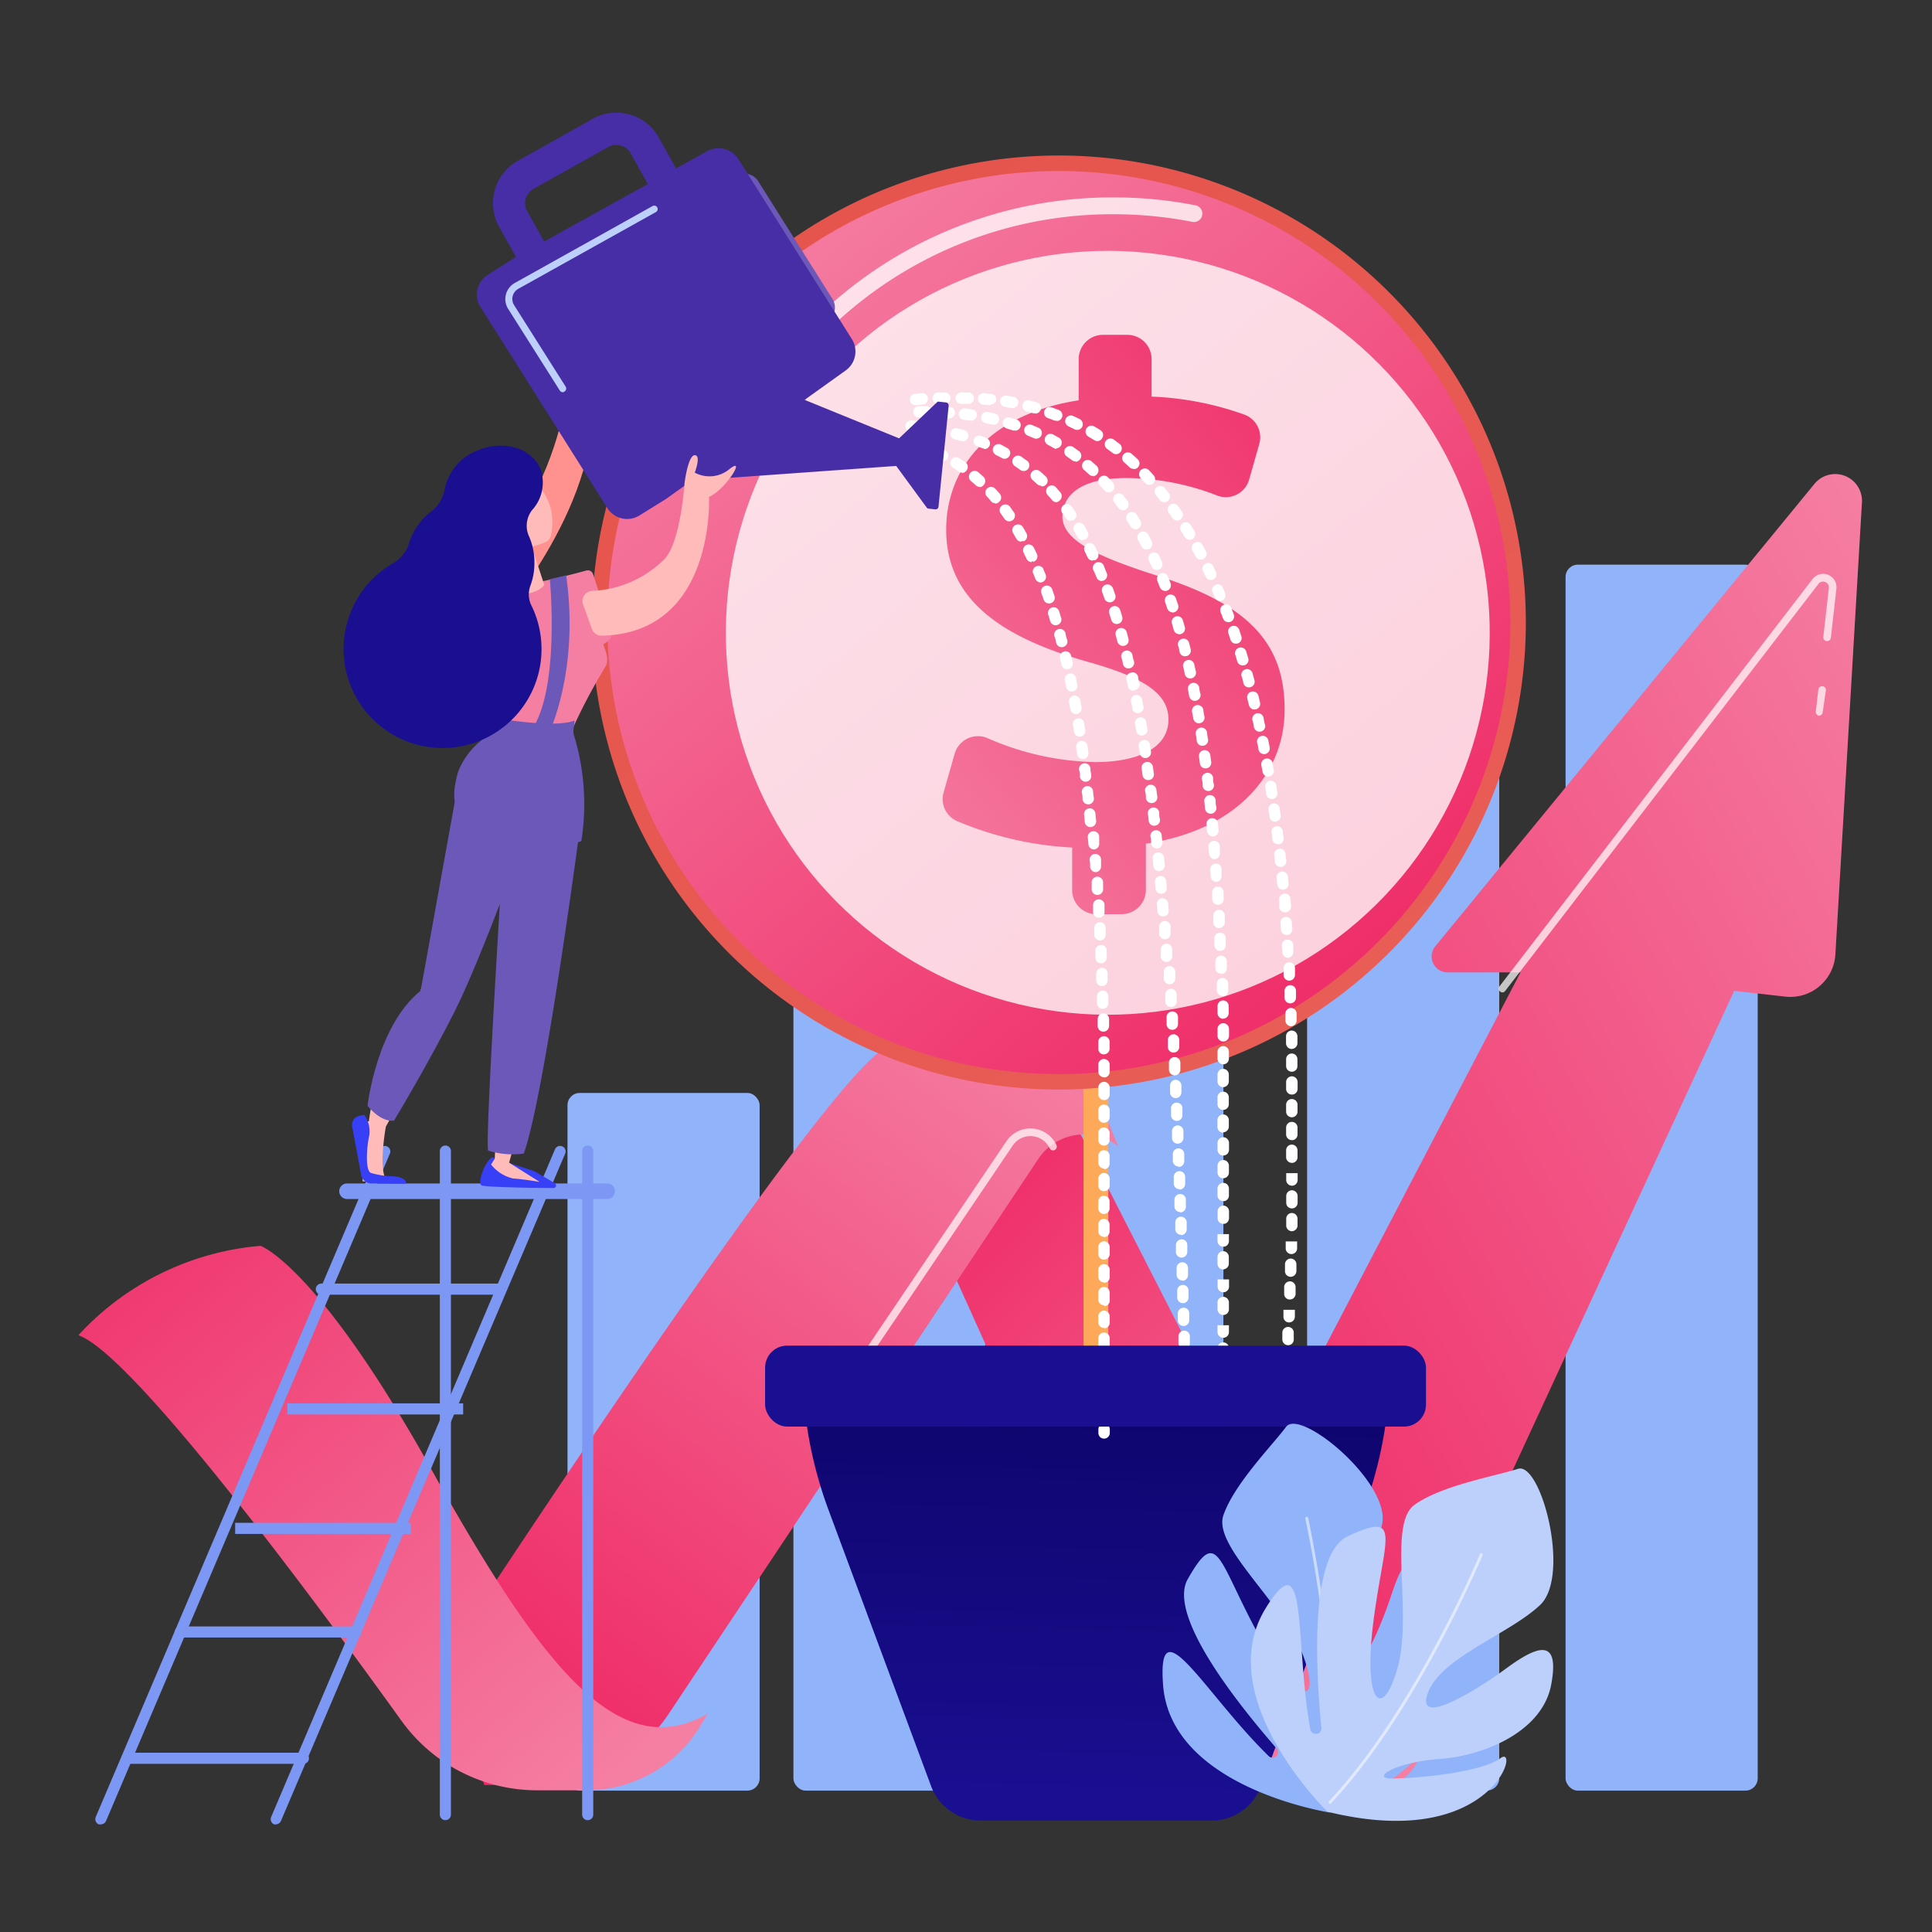 <svg xmlns="http://www.w3.org/2000/svg" xmlns:xlink="http://www.w3.org/1999/xlink" width="300" height="300" viewBox="0 0 300 300">
  <rect x="0" y="0" width="300" height="300" fill="#333333" stroke="none"/>
  <defs>
    <linearGradient id="linear-gradient" x1="1.026" y1="0.009" x2="0.118" y2="0.933" gradientUnits="objectBoundingBox">
      <stop offset="0" stop-color="#f57fa3"/>
      <stop offset="1" stop-color="#ef2a66"/>
    </linearGradient>
    <linearGradient id="linear-gradient-2" x1="0.814" y1="1.033" x2="0.125" y2="0.087" xlink:href="#linear-gradient"/>
    <linearGradient id="linear-gradient-3" x1="0.819" y1="0.007" x2="0.202" y2="0.971" xlink:href="#linear-gradient"/>
    <linearGradient id="linear-gradient-4" x1="0.903" y1="0.939" x2="-0.13" y2="-0.092" xlink:href="#linear-gradient"/>
    <linearGradient id="linear-gradient-5" x1="36.296" y1="-2.473" x2="-3.263" y2="0.813" gradientUnits="objectBoundingBox">
      <stop offset="0" stop-color="#fed2a8"/>
      <stop offset="1" stop-color="#fda551"/>
    </linearGradient>
    <linearGradient id="linear-gradient-6" x1="0.511" y1="-0.33" x2="0.47" y2="0.966" gradientUnits="objectBoundingBox">
      <stop offset="0" stop-color="#09005d"/>
      <stop offset="1" stop-color="#1a0f91"/>
    </linearGradient>
    <linearGradient id="linear-gradient-7" x1="1.8" y1="-1.262" x2="-0.041" y2="1.233" gradientUnits="objectBoundingBox">
      <stop offset="0" stop-color="#e1473d"/>
      <stop offset="1" stop-color="#e9605a"/>
    </linearGradient>
    <linearGradient id="linear-gradient-8" x1="0.745" y1="-0.018" x2="0.26" y2="1.008" xlink:href="#linear-gradient"/>
    <linearGradient id="linear-gradient-9" x1="0.047" y1="1.105" x2="0.978" y2="-0.141" xlink:href="#linear-gradient"/>
    <linearGradient id="linear-gradient-10" x1="0.596" y1="-6.185" x2="0.53" y2="-1.61" xlink:href="#linear-gradient-6"/>
    <linearGradient id="linear-gradient-11" x1="237.38" y1="7.037" x2="236.245" y2="8.44" gradientUnits="objectBoundingBox">
      <stop offset="0" stop-color="#febbba"/>
      <stop offset="1" stop-color="#ff928e"/>
    </linearGradient>
    <linearGradient id="linear-gradient-12" x1="-2.218" y1="28.634" x2="-0.1" y2="6.59" gradientUnits="objectBoundingBox">
      <stop offset="0" stop-color="#472ea6"/>
      <stop offset="1" stop-color="#6c58b8"/>
    </linearGradient>
    <linearGradient id="linear-gradient-13" x1="290.366" y1="160.619" x2="291.816" y2="165.542" xlink:href="#linear-gradient-12"/>
    <linearGradient id="linear-gradient-14" x1="456.054" y1="113.087" x2="458.32" y2="116.54" xlink:href="#linear-gradient-12"/>
    <linearGradient id="linear-gradient-15" x1="225.1" y1="47.906" x2="226.22" y2="49.364" xlink:href="#linear-gradient-12"/>
    <linearGradient id="linear-gradient-16" x1="1561.852" y1="163.945" x2="1569.687" y2="168.96" xlink:href="#linear-gradient-12"/>
    <linearGradient id="linear-gradient-17" x1="210.715" y1="0.501" x2="211.719" y2="0.501" xlink:href="#linear-gradient-11"/>
    <linearGradient id="linear-gradient-18" x1="516.267" y1="-5.619" x2="515.057" y2="0.571" gradientUnits="objectBoundingBox">
      <stop offset="0" stop-color="#53d8ff"/>
      <stop offset="1" stop-color="#3840f7"/>
    </linearGradient>
    <linearGradient id="linear-gradient-19" x1="429.496" y1="-1.295" x2="426.794" y2="0.974" xlink:href="#linear-gradient-12"/>
    <linearGradient id="linear-gradient-20" x1="365.377" y1="-14.736" x2="364.512" y2="-0.837" xlink:href="#linear-gradient-18"/>
    <linearGradient id="linear-gradient-21" x1="358.98" y1="0.499" x2="359.979" y2="0.499" xlink:href="#linear-gradient-11"/>
    <linearGradient id="linear-gradient-22" x1="304.539" y1="0.062" x2="305.257" y2="1.331" xlink:href="#linear-gradient"/>
    <linearGradient id="linear-gradient-23" x1="536.371" y1="-3.457" x2="532.985" y2="2.45" xlink:href="#linear-gradient-12"/>
    <linearGradient id="linear-gradient-24" x1="587.504" y1="0.501" x2="588.504" y2="0.501" xlink:href="#linear-gradient-11"/>
    <linearGradient id="linear-gradient-25" x1="322.786" y1="0.531" x2="326.767" y2="0.807" xlink:href="#linear-gradient-11"/>
    <linearGradient id="linear-gradient-26" x1="276.057" y1="0.537" x2="277.641" y2="2.558" xlink:href="#linear-gradient-11"/>
    <linearGradient id="linear-gradient-27" x1="278.175" y1="0.095" x2="277.359" y2="1.138" xlink:href="#linear-gradient-6"/>
    <linearGradient id="linear-gradient-28" x1="756.868" y1="-1.576" x2="752.094" y2="0.766" xlink:href="#linear-gradient-12"/>
    <linearGradient id="linear-gradient-29" x1="1796.245" y1="-1.954" x2="1789.63" y2="1.617" xlink:href="#linear-gradient-12"/>
  </defs>
  <g id="CF1_200" transform="translate(-0.029 -0.107)">
    <rect id="Rectángulo_6949" data-name="Rectángulo 6949" width="300" height="300" transform="translate(0.029 0.107)" fill="none"/>
    <rect id="Rectángulo_6950" data-name="Rectángulo 6950" width="29.834" height="108.335" rx="1.9" transform="translate(88.149 169.819)" fill="#91b3fa"/>
    <path id="Trazado_118302" data-name="Trazado 118302" d="M133.521,109.58h-23.74a3.324,3.324,0,0,0-3.039,3.466V227.364a3.434,3.434,0,0,0,3.039,3.593h23.74a3.767,3.767,0,0,0,3.434-3.593V113.046A3.656,3.656,0,0,0,133.521,109.58Z" transform="translate(53.045 47.276)" fill="#91b3fa"/>
    <rect id="Rectángulo_6951" data-name="Rectángulo 6951" width="29.834" height="142.094" rx="1.9" transform="translate(123.23 136.06)" fill="#91b3fa"/>
    <rect id="Rectángulo_6952" data-name="Rectángulo 6952" width="29.834" height="190.366" rx="1.9" transform="translate(243.13 87.788)" fill="#91b3fa"/>
    <rect id="Rectángulo_6953" data-name="Rectángulo 6953" width="29.834" height="164.061" rx="1.9" transform="translate(202.995 114.076)" fill="#91b3fa"/>
    <path id="Trazado_118303" data-name="Trazado 118303" d="M124.44,240.31l55.267-105.882H168.375a2.469,2.469,0,0,1-1.9-4.052l58.892-71.822a4.162,4.162,0,0,1,7.359,2.88L228.6,131.642a7.011,7.011,0,0,1-7.8,6.552l-7.913-.9-54.84,118.7a8.721,8.721,0,0,1-7.913,5.065H131.135Z" transform="translate(56.427 16.668)" fill="url(#linear-gradient)"/>
    <path id="Trazado_118304" data-name="Trazado 118304" d="M95.57,131.426l39.013,86.668a14.244,14.244,0,0,0,13.041,8.436h20.116a7.328,7.328,0,0,0,6.426-3.783l.712-1.282h0a5.761,5.761,0,0,1-5.112-3.165L117.775,116.47Z" transform="translate(45.723 51.291)" fill="url(#linear-gradient-2)"/>
    <path id="Trazado_118305" data-name="Trazado 118305" d="M151.57,130.512h0a8.531,8.531,0,0,0-12.392,1.963L81.8,218.62A24.769,24.769,0,0,1,61.23,229.7H53.158L46.59,210.707s53.273-81.777,67.027-94.107c0,0,13.69-12.329,27.175-3.007a22.442,22.442,0,0,1,7.913,9.987Z" transform="translate(22.081 47.584)" fill="url(#linear-gradient-3)"/>
    <path id="Trazado_118306" data-name="Trazado 118306" d="M7.13,146.65a43.334,43.334,0,0,1,28.283-13.88s8.831,3.007,26.447,34.566,29.3,45.9,43,38.079l-1.14,1.883a20.654,20.654,0,0,1-17.71,10.018H78.367A25.955,25.955,0,0,1,57.3,206.525C43.6,187.468,15.55,149.594,7.13,146.65Z" transform="translate(5.072 60.789)" fill="url(#linear-gradient-4)"/>
    <path id="Trazado_118307" data-name="Trazado 118307" d="M188.853,75.6h0a.617.617,0,0,1-.522-.665l.4-3.419a.589.589,0,0,1,1.171.127l-.506,3.434a.617.617,0,0,1-.538.522Z" transform="translate(93.654 35.658)" fill="#fff" opacity="0.72"/>
    <path id="Trazado_118308" data-name="Trazado 118308" d="M157.822,125.17a.633.633,0,0,1-.364-.127.57.57,0,0,1-.111-.823l48.588-63.213a2.073,2.073,0,0,1,3.719,1.5l-.855,7.581a.585.585,0,0,1-.649.522.57.57,0,0,1-.522-.649l.855-7.581a.871.871,0,0,0-.554-.934.886.886,0,0,0-1.06.285l-48.636,63.2A.554.554,0,0,1,157.822,125.17Z" transform="translate(75.527 29.041)" fill="#fff" opacity="0.72"/>
    <path id="Trazado_118309" data-name="Trazado 118309" d="M88.085,157.868a.569.569,0,0,1-.317-.095.6.6,0,0,1-.174-.823l25.165-37.225a4.479,4.479,0,0,1,7.755.586.6.6,0,0,1-.269.791.586.586,0,0,1-.791-.285,3.308,3.308,0,0,0-5.714-.427L88.592,157.615a.633.633,0,0,1-.506.253Z" transform="translate(43.558 57.578)" fill="#fff" opacity="0.72"/>
    <path id="Trazado_118310" data-name="Trazado 118310" d="M83.955,150.534a.57.57,0,0,1-.317-.1.6.6,0,0,1-.174-.823l1.583-2.39a.593.593,0,0,1,.981.665l-1.583,2.39A.617.617,0,0,1,83.955,150.534Z" transform="translate(42.31 73.427)" fill="#fff" opacity="0.72"/>
    <path id="Trazado_118311" data-name="Trazado 118311" d="M60.68,227.688a.87.87,0,0,1-.87-.87V123.785a.87.87,0,0,1,.87-.855.855.855,0,0,1,.855.855V226.818a.87.87,0,0,1-.855.87Z" transform="translate(30.616 55.055)" fill="#7d97f4"/>
    <path id="Trazado_118312" data-name="Trazado 118312" d="M45.92,227.688a.87.87,0,0,1-.87-.87V123.785a.87.87,0,0,1,.87-.855.855.855,0,0,1,.855.855V226.818a.87.87,0,0,1-.855.87Z" transform="translate(23.275 55.055)" fill="#7d97f4"/>
    <path id="Trazado_118313" data-name="Trazado 118313" d="M9.661,228.317a1.235,1.235,0,0,1-.348,0,.886.886,0,0,1-.459-1.14L52.947,123.5a.839.839,0,0,1,1.124-.459.855.855,0,0,1,.459,1.124L10.452,227.8A.886.886,0,0,1,9.661,228.317Z" transform="translate(6.039 55.075)" fill="#7d97f4"/>
    <path id="Trazado_118314" data-name="Trazado 118314" d="M26.857,228.315a1.234,1.234,0,0,1-.332,0,.871.871,0,0,1-.459-1.14L70.143,123.494a.858.858,0,0,1,1.583.665L27.585,227.793A.886.886,0,0,1,26.857,228.315Z" transform="translate(16.065 55.077)" fill="#7d97f4"/>
    <path id="Trazado_118315" data-name="Trazado 118315" d="M76.513,124.962H36.139a1.219,1.219,0,0,1-1.219-1.219h0a1.219,1.219,0,0,1,1.219-1.2H76.513a1.2,1.2,0,0,1,1.219,1.2h0a1.2,1.2,0,0,1-1.219,1.219Z" transform="translate(17.783 61.33)" fill="#7d97f4"/>
    <path id="Trazado_118316" data-name="Trazado 118316" d="M60.552,134.635H33.25a.863.863,0,1,1,0-1.725h27.3a.863.863,0,1,1,0,1.725Z" transform="translate(16.707 66.511)" fill="#7d97f4"/>
    <rect id="Rectángulo_6954" data-name="Rectángulo 6954" width="27.301" height="1.725" transform="translate(44.647 218.018)" fill="#7d97f4"/>
    <rect id="Rectángulo_6955" data-name="Rectángulo 6955" width="27.301" height="1.725" transform="translate(36.543 236.57)" fill="#7d97f4"/>
    <path id="Trazado_118317" data-name="Trazado 118317" d="M44.762,171.835H17.445a.855.855,0,0,1-.855-.855.87.87,0,0,1,.855-.871H44.762a.871.871,0,0,1,.855.871.855.855,0,0,1-.855.855Z" transform="translate(10.584 82.547)" fill="#7d97f4"/>
    <path id="Trazado_118318" data-name="Trazado 118318" d="M39.562,184.225H12.26a.863.863,0,1,1,0-1.725h27.3a.863.863,0,1,1,0,1.725Z" transform="translate(7.554 89.766)" fill="#7d97f4"/>
    <rect id="Rectángulo_6956" data-name="Rectángulo 6956" width="3.846" height="80.464" transform="translate(168.283 136.162)" fill="url(#linear-gradient-5)"/>
    <path id="Trazado_118319" data-name="Trazado 118319" d="M175.818,144.35H84.56a65.205,65.205,0,0,0,4.047,22.6l15.958,42.967a8.2,8.2,0,0,0,7.676,5.35h35.88a8.182,8.182,0,0,0,7.676-5.349l15.954-42.955a64.89,64.89,0,0,0,4.068-22.617Z" transform="translate(40.044 67.537)" fill="url(#linear-gradient-6)"/>
    <ellipse id="Elipse_4597" data-name="Elipse 4597" cx="72.519" cy="72.519" rx="72.519" ry="72.519" transform="translate(73.831 144.81) rotate(-72.93)" fill="url(#linear-gradient-7)"/>
    <ellipse id="Elipse_4598" data-name="Elipse 4598" cx="70.113" cy="70.113" rx="70.113" ry="70.113" transform="translate(71.001 129.941) rotate(-64.54)" fill="url(#linear-gradient-8)"/>
    <path id="Trazado_118320" data-name="Trazado 118320" d="M78.224,56.745a1.092,1.092,0,0,1-.586-.158,1.3,1.3,0,0,1-.586-1.757,65.761,65.761,0,0,1,59.382-35.658,64.984,64.984,0,0,1,11.9,1.2,1.314,1.314,0,1,1-.507,2.564A64.019,64.019,0,0,0,136.4,21.784,63.133,63.133,0,0,0,79.426,56.033,1.314,1.314,0,0,1,78.224,56.745Z" transform="translate(37.202 11.593)" fill="#fff" opacity="0.78"/>
    <ellipse id="Elipse_4599" data-name="Elipse 4599" cx="59.335" cy="59.335" rx="59.335" ry="59.335" transform="matrix(0.233, -0.972, 0.972, 0.233, 100.548, 142.218)" fill="#fff" opacity="0.78"/>
    <path id="Trazado_118321" data-name="Trazado 118321" d="M118.4,121.377v-6.457a52.672,52.672,0,0,1-17.932-4.131,3.719,3.719,0,0,1-2.026-4.432l1.709-6a3.767,3.767,0,0,1,5.144-2.406,43.413,43.413,0,0,0,16.682,3.7c6.473,0,11.332-2.073,11.379-6.568,0-4.067-3.656-6.521-12.661-9.037-12.8-3.656-21.968-9.37-21.857-20.686.127-10.208,7.676-17.932,20.575-19.879V39.029a3.767,3.767,0,0,1,3.8-3.719h3.8a3.767,3.767,0,0,1,3.719,3.8V44.9a48.082,48.082,0,0,1,14.244,2.738,3.751,3.751,0,0,1,2.485,4.59l-1.583,5.555a3.751,3.751,0,0,1-4.985,2.469,39.2,39.2,0,0,0-14.054-2.706c-7.692,0-9.923,3.07-9.955,5.935,0,3.514,4.558,5.983,14.513,9.164,14.244,4.447,20.1,10.446,19.989,21.1-.111,9.781-7.454,18.486-21.54,20.575v7.233a3.783,3.783,0,0,1-3.814,3.719h-3.783a3.751,3.751,0,0,1-3.846-3.893Z" transform="translate(48.114 16.792)" fill="url(#linear-gradient-9)"/>
    <path id="Trazado_118322" data-name="Trazado 118322" d="M153.4,197.829h0a.9.9,0,0,1-.855-.934v-1.06a.87.87,0,0,1,1-.791.9.9,0,0,1,.855.934v1.06a.87.87,0,0,1-1,.791Zm.174-3.529h0a.886.886,0,0,1-.855-.918v-1.06a.9.9,0,0,1,.934-.855.886.886,0,0,1,.839.934v1.06a.886.886,0,0,1-.95.839Zm.158-3.545h0a.9.9,0,0,1-.855-.918v-1.06a.9.9,0,0,1,.918-.855.886.886,0,0,1,.855.918v1.06a.871.871,0,0,1-.918.855Zm.158-3.529h0a.871.871,0,0,1-.839-.918v-1.045h1.773v1.06a.9.9,0,0,1-.934.9Zm.127-3.561h0a.87.87,0,0,1-.855-.9V181.7a.886.886,0,0,1,.918-.855.9.9,0,0,1,.855.918v1.045a.886.886,0,0,1-.918.855Zm.127-3.529h0a.871.871,0,0,1-.855-.9v-1.06a.9.9,0,0,1,.918-.87.886.886,0,0,1,.855.918v1.045a.9.9,0,0,1-.918.87Zm.111-3.529h0a.886.886,0,0,1-.855-.918v-1.045h1.773v1.045a.886.886,0,0,1-.918.918Zm.095-3.545h0a.9.9,0,0,1-.87-.9V171.1a.886.886,0,0,1,.886-.87h0a.9.9,0,0,1,.871.9v1.06a.9.9,0,0,1-.886.87Zm0-3.545h0a.87.87,0,0,1-.87-.886v-1.06a.9.9,0,0,1,.9-.871h0a.9.9,0,0,1,.87.9v1.045a.87.87,0,0,1-.839.87Zm0-3.529h0a.886.886,0,0,1-.87-.9v-1.045h1.773v1.06a.886.886,0,0,1-.776.886Zm0-3.545h0a.886.886,0,0,1-.886-.886v-1.06a.886.886,0,0,1,.886-.886h0a.9.9,0,0,1,.886.9v1.06a.886.886,0,0,1-.712.87Zm0-3.529h0a.886.886,0,0,1-.886-.886v-1.06a.886.886,0,0,1,.886-.886h0a.886.886,0,0,1,.886.886v1.06a.886.886,0,0,1-.7.886Zm0-3.545a.886.886,0,0,1-.886-.886v-1.06a.886.886,0,0,1,.886-.886h0a.886.886,0,0,1,.886.886v1.06a.886.886,0,0,1-.886.886Zm0-3.529a.886.886,0,0,1-.886-.871v-1.076a.9.9,0,0,1,.886-.886h0a.9.9,0,0,1,.9.87v1.06a.871.871,0,0,1-.87.9Zm0-3.545a.886.886,0,0,1-.886-.871v-1.06a.886.886,0,0,1,.87-.9h0a.886.886,0,0,1,.886.871v1.06a.87.87,0,0,1-.87.9Zm0-3.529a.9.9,0,0,1-.9-.87v-1.076a.886.886,0,0,1,.855-.918.9.9,0,0,1,.918.87v1.06a.9.9,0,0,1-.87.918Zm-.111-3.545a.886.886,0,0,1-.886-.855c0-.364,0-.712,0-1.06a.886.886,0,0,1,.855-.918h0a.886.886,0,0,1,.886.855c0,.348,0,.712,0,1.06a.886.886,0,0,1-.855.918Zm-.127-3.545a.87.87,0,0,1-.886-.839v-1.06a.887.887,0,1,1,1.773-.079v1.06a.886.886,0,0,1-.855.918Zm-.158-3.529a.87.87,0,0,1-.886-.839v-1.06a.886.886,0,0,1,.839-.934.87.87,0,0,1,.934.839v1.06a.9.9,0,0,1-.839.934Zm-.206-3.545a.87.87,0,0,1-.87-.823l-.079-1.06a.888.888,0,1,1,1.773-.111v1.06a.87.87,0,0,1-.823.934Zm-.206-3.529a.9.9,0,0,1-.886-.823l-.079-1.06a.886.886,0,0,1,.823-.95.9.9,0,0,1,.95.823l.079,1.06a.886.886,0,0,1-.823.95Zm-.269-3.529a.886.886,0,0,1-.886-.823V121.67a.886.886,0,1,1,1.757-.158l.095,1.06a.918.918,0,0,1-.807.965Zm-.317-3.529a.87.87,0,0,1-.87-.807l-.111-1.045a.891.891,0,0,1,1.773-.174l.095,1.06a.886.886,0,0,1-.791.965Zm-.348-3.529a.886.886,0,0,1-.886-.791c0-.348-.079-.7-.111-1.045a.886.886,0,0,1,.791-.981.87.87,0,0,1,.965.775,7.765,7.765,0,0,0,.127,1.06.886.886,0,0,1-.791.981Zm-.4-3.514a.886.886,0,0,1-.886-.776,8.406,8.406,0,0,0-.127-1.06.886.886,0,0,1,1.757-.222c0,.364.095.712.127,1.06a.886.886,0,0,1-.776,1Zm-.459-3.514a.855.855,0,0,1-.87-.76,8.591,8.591,0,0,0-.158-1.06.886.886,0,0,1,1.757-.237,7.936,7.936,0,0,0,.158,1.045.918.918,0,0,1-.76,1.013Zm-.506-3.5a.886.886,0,0,1-.87-.76,6,6,0,0,0-.174-1.045.889.889,0,1,1,1.757-.269,7.931,7.931,0,0,0,.158,1.045.886.886,0,0,1-.744,1.013Zm-.57-3.5a.886.886,0,0,1-.87-.744l-.19-1.029a.893.893,0,0,1,1.757-.317,6,6,0,0,0,.174,1.045.87.87,0,0,1-.712,1.029Zm-.633-3.482a.9.9,0,0,1-.87-.728,4.561,4.561,0,0,0-.206-1.029.888.888,0,1,1,1.741-.348c.079.348.142.7.206,1.045a.886.886,0,0,1-.7,1.045Zm-.7-3.482a.886.886,0,0,1-.87-.7,5.977,5.977,0,0,0-.222-1.029.886.886,0,1,1,1.725-.38,6.15,6.15,0,0,0,.222,1.045.855.855,0,0,1-.681,1.045Zm-.791-3.45a.87.87,0,0,1-.855-.681c-.095-.332-.174-.681-.253-1.029a.871.871,0,0,1,.649-1.06.886.886,0,0,1,1.076.649c.079.332.158.681.253,1.029a.9.9,0,0,1-.665,1.076Zm-.87-3.434a.886.886,0,0,1-.855-.649,4.118,4.118,0,0,0-.269-1.029.886.886,0,1,1,1.709-.459l.285,1.029a.871.871,0,0,1-.633,1.076.617.617,0,0,1-.206.032Zm-.95-3.4a.9.9,0,0,1-.855-.633c-.095-.348-.19-.681-.3-1.013a.886.886,0,1,1,1.694-.522l.316,1.029a.886.886,0,0,1-.6,1.108Zm-1.06-3.387a.87.87,0,0,1-.839-.6l-.332-1a.886.886,0,1,1,1.678-.57l.332,1.013a.886.886,0,0,1-.554,1.124.871.871,0,0,1-.253.032Zm-1.171-3.339a.87.87,0,0,1-.823-.57l-.38-.981a.892.892,0,1,1,1.662-.649l.38,1.013a.9.9,0,0,1-.522,1.14,1.092,1.092,0,0,1-.285.047Zm-1.282-3.292a.886.886,0,0,1-.823-.554c-.142-.317-.269-.633-.411-.965a.886.886,0,0,1,1.583-.7c.142.332.285.665.412,1a.871.871,0,0,1-.475,1.155.823.823,0,0,1-.253.063Zm-1.44-3.245a.871.871,0,0,1-.791-.506l-.459-.95a.886.886,0,0,1,1.583-.776c.158.332.316.649.459.981a.886.886,0,0,1-.427,1.171.823.823,0,0,1-.332.079ZM140.2,68.776a.9.9,0,0,1-.791-.475c-.158-.3-.317-.617-.491-.918a.9.9,0,1,1,1.583-.855l.522.95a.882.882,0,0,1-.776,1.3Zm-1.741-3.086a.9.9,0,0,1-.744-.427l-.538-.886a.889.889,0,1,1,1.5-.95l.554.918a.886.886,0,0,1-.3,1.219.807.807,0,0,1-.427.127Zm-1.9-2.975a.934.934,0,0,1-.744-.38c-.19-.3-.4-.586-.586-.855a.89.89,0,0,1,1.44-1.045l.617.886a.886.886,0,0,1-.237,1.234.791.791,0,0,1-.443.158Zm-2.01-2.849a.886.886,0,0,1-.7-.332c-.206-.285-.427-.554-.649-.823a.886.886,0,0,1,1.361-1.124c.237.269.459.554.681.839a.886.886,0,0,1-.7,1.44Zm-2.295-2.691a.87.87,0,0,1-.649-.285l-.712-.76a.886.886,0,0,1,0-1.25.9.9,0,0,1,1.266,0l.728.791a.886.886,0,0,1-.649,1.488Zm-2.5-2.5a.9.9,0,0,1-.6-.237l-.76-.7a.886.886,0,1,1,1.155-1.329c.285.237.554.475.807.728a.886.886,0,0,1-.6,1.583ZM127.066,52.4a.855.855,0,0,1-.538-.19l-.839-.617a.89.89,0,1,1,1.045-1.44l.87.649a.9.9,0,0,1,.158,1.25.886.886,0,0,1-.744.348Zm-2.9-2.026a.839.839,0,0,1-.475-.142l-.886-.538a.911.911,0,1,1,.9-1.583c.317.174.617.364.934.57a.87.87,0,0,1,.269,1.219.886.886,0,0,1-.791.475ZM121,48.629a.9.9,0,0,1-.4-.095l-.934-.459a.886.886,0,0,1-.427-1.171.9.9,0,0,1,1.187-.427l.981.475a.9.9,0,0,1,.4,1.187.886.886,0,0,1-.776.491Zm-3.165-1.44a.807.807,0,0,1-.317,0l-.965-.364a.886.886,0,1,1,.586-1.662l1.029.38a.886.886,0,0,1-.332,1.709ZM114.5,46.065h-.253l-1-.285a.886.886,0,1,1,.443-1.709l1.045.285A.886.886,0,0,1,114.5,46.1Zm-3.434-.823h-.253l-1.013-.19a.882.882,0,1,1,.285-1.741l1.06.19a.886.886,0,0,1,.712,1.045.9.9,0,0,1-.823.7ZM95.918,44.8a.889.889,0,0,1-.095-1.773l1.06-.111a.889.889,0,1,1,.142,1.773l-1.045.095Zm11.649,0h-.095l-1.045-.095a.918.918,0,0,1-.807-.965.9.9,0,0,1,.965-.807l1.076.111a.886.886,0,0,1,.791.981.9.9,0,0,1-.918.665Zm-8.119-.206a.886.886,0,0,1-.886-.855.87.87,0,0,1,.839-.918h1.076a.886.886,0,0,1,0,1.773H99.432Zm4.59,0h-1.029a.9.9,0,0,1-.886-.9.886.886,0,0,1,.9-.87H104.1a.886.886,0,0,1,0,1.773Z" transform="translate(46.272 18.23)" fill="#fff"/>
    <path id="Trazado_118323" data-name="Trazado 118323" d="M143.24,199.608h0a.9.9,0,0,1-.871-.9v-1.045h1.773v1.029a.886.886,0,0,1-.9.918Zm0-3.545h0a.886.886,0,0,1-.886-.886v-1.013a.886.886,0,0,1,.886-.886h0a.9.9,0,0,1,.886.9v1.06a.886.886,0,0,1-.855.823Zm0-3.529h0a.9.9,0,0,1-.886-.9v-1.06a.87.87,0,0,1,.886-.87h0a.886.886,0,0,1,.886.886v1.06a.886.886,0,0,1-.823.934Zm0-3.545h0a.886.886,0,0,1-.886-.886v-1.06h1.773v1.06a.886.886,0,0,1-.791.886Zm0-3.545h0a.886.886,0,0,1-.886-.886V183.5a.87.87,0,0,1,.886-.87h0a.886.886,0,0,1,.886.886v1.045a.886.886,0,0,1-.76.886Zm0-3.529h0a.855.855,0,0,1-.87-.886v-1.108h1.773v1.045a.9.9,0,0,1-.744.95Zm0-3.529h0a.9.9,0,0,1-.886-.9v-1.06a.886.886,0,0,1,.886-.886h0a.9.9,0,0,1,.87.9v1.06a.886.886,0,0,1-.7.839Zm0-3.545h0a.886.886,0,0,1-.886-.886v-1.06h1.773v1.06a.886.886,0,0,1-.7.886Zm0-3.545h0a.855.855,0,0,1-.87-.886v-1.06a.9.9,0,0,1,.886-.886h0a.9.9,0,0,1,.886.9v1.06a.9.9,0,0,1-.7.87Zm0-3.529a.886.886,0,0,1-.886-.886v-1.06a.886.886,0,0,1,.886-.886h0a.886.886,0,0,1,.886.886v1.06a.886.886,0,0,1-.681.886Zm0-3.545a.886.886,0,0,1-.886-.886v-1.06a.886.886,0,0,1,.886-.886h0a.886.886,0,0,1,.886.886v1.06A.886.886,0,0,1,143.24,164.219Zm0-3.529a.886.886,0,0,1-.886-.886v-1.06a.9.9,0,0,1,.886-.9h0a.9.9,0,0,1,.9.886v1.06a.9.9,0,0,1-.886.9Zm0-3.545a.9.9,0,0,1-.9-.886V155.2a.886.886,0,0,1,.886-.886h0a.886.886,0,0,1,.886.871v1a.9.9,0,0,1-.886.9Zm0-3.545a.87.87,0,0,1-.886-.87v-1.06a.87.87,0,0,1,.87-.9h0a.886.886,0,0,1,.886.871v1.076a.886.886,0,0,1-.886.886Zm0-3.529a.886.886,0,0,1-.886-.886v-1.06a.886.886,0,0,1,.87-.9h0a.9.9,0,0,1,.886.886v1.06a.9.9,0,0,1-.87.9Zm0-3.545a.9.9,0,0,1-.886-.87v-1.06a.886.886,0,0,1,.87-.9.871.871,0,0,1,.9.87v1.06a.886.886,0,0,1-.87.9Zm0-3.545a.886.886,0,0,1-.886-.871v-1.06a.894.894,0,0,1,1.788-.032v1.06a.886.886,0,0,1-.87.9Zm0-3.529a.886.886,0,0,1-.886-.871v-1.06a.886.886,0,0,1,.855-.918h0a.886.886,0,0,1,.886.871v1.06a.886.886,0,0,1-.87.9Zm-.111-3.545a.886.886,0,0,1-.886-.855v-1.06a.886.886,0,0,1,1.773,0v1.06a.886.886,0,0,1-.855.918Zm-.237-3.466a.871.871,0,0,1-.87-.855v-1.06a.886.886,0,0,1,1.773,0v1.06a.886.886,0,0,1-.855.918Zm-.142-3.529a.918.918,0,0,1-.886-.855v-1.06a.886.886,0,0,1,.855-.918.87.87,0,0,1,.918.839v1.06a.886.886,0,0,1-.839.934Zm-.158-3.545a.871.871,0,0,1-.886-.839v-1.06a.9.9,0,0,1,.839-.934.871.871,0,0,1,.934.839v1.06a.886.886,0,0,1-.839.934Zm-.174-3.609a.886.886,0,0,1-.886-.839v-1.06a.871.871,0,0,1,.823-.934.9.9,0,0,1,.95.823v1.076a.9.9,0,0,1-.839.934Zm-.237-3.561a.886.886,0,0,1-.886-.839l-.079-1.045a.886.886,0,0,1,.823-.95.87.87,0,0,1,.95.823v1.06a.9.9,0,0,1-.839.95Zm-.269-3.529a.886.886,0,0,1-.87-.823l-.095-1.06a.886.886,0,0,1,.823-.95.87.87,0,0,1,.95.807c0,.348,0,.712,0,1.06a.87.87,0,0,1-.807.95Zm-.285-3.529a.886.886,0,0,1-.886-.823l-.095-1.045a.89.89,0,1,1,1.773-.158l.095,1.06a.871.871,0,0,1-.807.95Zm-.332-3.529a.9.9,0,0,1-.886-.807l-.095-1.045a.886.886,0,1,1,1.757-.19,3.459,3.459,0,0,0,.111,1.06.9.9,0,0,1-.791.981Zm-.38-3.529a.87.87,0,0,1-.871-.775,3.047,3.047,0,0,0-.127-1.06.886.886,0,0,1,.776-.981.87.87,0,0,1,.981.776,3.047,3.047,0,0,0,.127,1.06.886.886,0,0,1-.775.981Zm-.427-3.514a.855.855,0,0,1-.87-.76l-.142-1.06a.886.886,0,1,1,1.757-.237l.142,1.06a.886.886,0,0,1-.76,1Zm-.475-3.5a.886.886,0,0,1-.886-.76,5.955,5.955,0,0,0-.158-1.045.9.9,0,0,1,.744-1.013.886.886,0,0,1,1.013.744,8.594,8.594,0,0,0,.158,1.06.87.87,0,0,1-.744,1Zm-.554-3.5a.886.886,0,0,1-.87-.744l-.19-1.045a.891.891,0,0,1,1.757-.3,6.434,6.434,0,0,0,.174,1.06.871.871,0,0,1-.728,1.013Zm-.633-3.482a.9.9,0,0,1-.87-.728l-.19-1.029a.888.888,0,0,1,1.741-.348,4.88,4.88,0,0,0,.206,1.045A.918.918,0,0,1,139,90.07Zm-.7-3.482a.886.886,0,0,1-.87-.7,4.786,4.786,0,0,0-.222-1.029.886.886,0,1,1,1.725-.38q.111.491.237,1.045a.886.886,0,0,1-.681,1.045Zm-.807-3.434a.87.87,0,0,1-.855-.681,4.882,4.882,0,0,0-.253-1.029.886.886,0,0,1,1.709-.443c.095.348.174.7.269,1.045a.886.886,0,0,1-.649,1.076Zm-.9-3.434a.9.9,0,0,1-.855-.633l-.285-1.013a.886.886,0,0,1,.6-1.108.87.87,0,0,1,1.092.6c.111.348.206.681.3,1.029a.87.87,0,0,1-.6,1.092.744.744,0,0,1-.253.063Zm-1.029-3.387a.9.9,0,0,1-.839-.6l-.332-1a.886.886,0,1,1,1.678-.57c.111.332.222.665.348,1.013a.918.918,0,0,1-.57,1.124.87.87,0,0,1-.285.063Zm-1.171-3.339a.87.87,0,0,1-.823-.57l-.38-.981a.871.871,0,0,1,.506-1.14.855.855,0,0,1,1.14.491c.142.332.269.665.4,1.013a.886.886,0,0,1-.522,1.14,1.014,1.014,0,0,1-.317.079Zm-1.3-3.245a.871.871,0,0,1-.807-.522l-.427-.965a.87.87,0,0,1,.443-1.171.886.886,0,0,1,1.171.443c.142.317.285.649.443.981a.9.9,0,0,1-.459,1.171A.982.982,0,0,1,132.92,69.764ZM131.338,66.6a.886.886,0,0,1-.791-.475l-.491-.934a.9.9,0,1,1,1.583-.839l.506.965a.886.886,0,0,1-.4,1.187.9.9,0,0,1-.411.063Zm-1.725-3.165a.9.9,0,0,1-.76-.427c-.174-.3-.364-.6-.554-.886a.886.886,0,0,1,.285-1.219.87.87,0,0,1,1.219.269l.57.918a.886.886,0,0,1-.3,1.219.949.949,0,0,1-.411.174Zm-1.947-2.944a.855.855,0,0,1-.712-.38l-.617-.823a.886.886,0,1,1,1.409-1.076l.649.87a.886.886,0,0,1-.206,1.234.934.934,0,0,1-.475.222Zm-2.2-2.77a.934.934,0,0,1-.665-.3c-.222-.269-.459-.522-.7-.776a.891.891,0,1,1,1.314-1.2l.728.807a.9.9,0,0,1-.681,1.472Zm-2.453-2.548a.9.9,0,0,1-.6-.237l-.76-.681a.887.887,0,1,1,1.155-1.345l.823.728a.962.962,0,0,1-.57,1.583Zm-2.706-2.263a.807.807,0,0,1-.522-.174l-.839-.6a.87.87,0,0,1-.222-1.234.886.886,0,0,1,1.234-.222l.886.633a.886.886,0,0,1,.174,1.25.918.918,0,0,1-.665.4Zm-2.944-1.947a.791.791,0,0,1-.443-.127l-.9-.506a.9.9,0,1,1,.855-1.583l.95.538a.886.886,0,0,1-.459,1.583ZM114.2,49.379a.76.76,0,0,1-.364-.079l-.95-.4a.9.9,0,0,1-.491-1.155.886.886,0,0,1,1.155-.491l1.013.427a.886.886,0,0,1-.364,1.693Zm-3.292-1.266h-.285l-.981-.317a.87.87,0,0,1-.6-1.092.886.886,0,0,1,1.108-.6l1.029.317a.886.886,0,0,1,.57,1.124.9.9,0,0,1-.76.586Zm-3.308-.918h-.206l-1.013-.222a.888.888,0,1,1,.348-1.741l1.06.237a.886.886,0,0,1-.19,1.741Zm-3.482-.617h-.127l-1.029-.127a.892.892,0,1,1,.206-1.773l1.076.142a.87.87,0,0,1,.744,1,.9.9,0,0,1-.886.76Zm-3.514-.364H99.557a.87.87,0,0,1-.839-.918.886.886,0,0,1,.918-.855h1.076a.886.886,0,0,1,0,1.773ZM96,46.1a.886.886,0,1,1,0-1.773h1.092a.855.855,0,0,1,.87.886.886.886,0,0,1-.886.886h-1.06Z" transform="translate(46.73 18.847)" fill="#fff"/>
    <path id="Trazado_118324" data-name="Trazado 118324" d="M137.438,200.637a.886.886,0,0,1-.886-.855v-1.076a.886.886,0,0,1,.871-.9h0a.886.886,0,0,1,.886.871v1.06a.855.855,0,0,1-.855.9Zm0-3.529a.9.9,0,0,1-.886-.871v-1.06a.87.87,0,0,1,.87-.9h0a.886.886,0,0,1,.886.855v1.06a.886.886,0,0,1-.855.918Zm0-3.545a.886.886,0,0,1-.886-.871v-1.013a.871.871,0,0,1,.855-.9.9.9,0,0,1,.918.87v1.06a.87.87,0,0,1-.855.9Zm0-3.545a.886.886,0,0,1-.886-.855V188.1a.886.886,0,0,1,1.773,0v1.06a.871.871,0,0,1-.87.9Zm-.095-3.529a.886.886,0,0,1-.886-.871v-1.06a.886.886,0,0,1,.87-.9.855.855,0,0,1,.9.855v1.06a.886.886,0,0,1-.855.918Zm-.095-3.545a.886.886,0,0,1-.886-.855v-1.06a.9.9,0,0,1,.87-.918h0a.87.87,0,0,1,.886.87v1.06a.87.87,0,0,1-.855.9Zm-.095-3.529a.886.886,0,0,1-.886-.871v-1.06a.886.886,0,0,1,1.773,0v1.06a.886.886,0,0,1-.855.918Zm-.111-3.545a.886.886,0,0,1-.886-.855v-1.06a.9.9,0,0,1,.87-.918.855.855,0,0,1,.9.855v1.06a.9.9,0,0,1-.87.918Zm-.095-3.545a.886.886,0,0,1-.886-.855v-1.06a.886.886,0,0,1,1.773,0v1.076a.886.886,0,0,1-.87.9Zm-.127-3.529a.886.886,0,0,1-.886-.855v-1.06a.886.886,0,0,1,1.773,0v1.06a.886.886,0,0,1-.855.918Zm-.111-3.545a.886.886,0,0,1-.886-.855v-1.06a.886.886,0,0,1,1.773,0v1.06a.9.9,0,0,1-.855.918Zm-.142-3.529a.9.9,0,0,1-.886-.855V159.8a.886.886,0,0,1,1.773,0v1.076a.886.886,0,0,1-.839.918Zm-.127-3.545a.87.87,0,0,1-.886-.855v-1.06a.886.886,0,0,1,.855-.918.9.9,0,0,1,.918.855v1.06a.886.886,0,0,1-.855.918Zm-.158-3.529a.918.918,0,0,1-.886-.855v-1.06a.887.887,0,1,1,1.773-.079v1.06a.886.886,0,0,1-.839.934Zm-.142-3.545a.87.87,0,0,1-.886-.839V149.2a.886.886,0,0,1,.839-.934.9.9,0,0,1,.918.855v1.06a.886.886,0,0,1-.855.918Zm-.174-3.529a.9.9,0,0,1-.886-.855V145.67a.87.87,0,0,1,.839-.934.886.886,0,0,1,.934.839v1.06a.886.886,0,0,1-.839.934Zm-.174-3.545a.87.87,0,0,1-.886-.839v-1.06a.9.9,0,0,1,.839-.934.886.886,0,0,1,.934.839v1.06a.886.886,0,0,1-.839.934Zm-.19-3.529a.87.87,0,0,1-.886-.839V138.6a.888.888,0,1,1,1.773-.095v1.06a.9.9,0,0,1-.839.934Zm-.206-3.529a.886.886,0,0,1-.886-.839v-1.06a.888.888,0,0,1,1.773-.111v1.06a.9.9,0,0,1-.839.95Zm-.222-3.545a.886.886,0,0,1-.886-.823v-1.06a.87.87,0,0,1,.823-.934.9.9,0,0,1,.95.823v1.06a.886.886,0,0,1-.823.934Zm-.475-3.466a.886.886,0,0,1-.886-.823v-1.06a.9.9,0,0,1,.823-.95.886.886,0,0,1,.95.823V129a.886.886,0,0,1-.823.95Zm-.253-3.529a.886.886,0,0,1-.886-.823v-1.045a.889.889,0,0,1,1.773-.142v1.06a.886.886,0,0,1-.823.95Zm-.285-3.529a.871.871,0,0,1-.871-.807l-.095-1.06a.886.886,0,0,1,.807-.965.918.918,0,0,1,.965.823l.079,1.06a.87.87,0,0,1-.807.95Zm-.3-3.529a.87.87,0,0,1-.871-.807l-.095-1.045a.886.886,0,0,1,1.757-.174l.095,1.06a.886.886,0,0,1-.807.965Zm-.317-3.514a.886.886,0,0,1-.886-.807l-.095-1.06a.886.886,0,1,1,1.757-.174l.111,1.06a.886.886,0,0,1-.807.965Zm-.348-3.529a.886.886,0,0,1-.886-.791,3.46,3.46,0,0,0-.111-1.06.886.886,0,0,1,.791-.965.87.87,0,0,1,.965.776,7.761,7.761,0,0,0,.127,1.06.9.9,0,0,1-.791.981Zm-.4-3.514a.87.87,0,0,1-.87-.791,7.838,7.838,0,0,0-.127-1.045.893.893,0,1,1,1.773-.222,3.408,3.408,0,0,0,.111,1.06.87.87,0,0,1-.776.981Zm-.411-3.514a.9.9,0,0,1-.886-.776,3,3,0,0,0-.127-1.06.886.886,0,1,1,1.757-.222l.142,1.06a.886.886,0,0,1-.775.981Zm-.522-3.577a.886.886,0,0,1-.886-.76l-.142-1.06a.886.886,0,0,1,1.757-.237l.142,1.045a.87.87,0,0,1-.744,1Zm-.443-3.419a.886.886,0,0,1-.87-.76,6,6,0,0,0-.174-1.045.9.9,0,0,1,.744-1.013.886.886,0,0,1,1.013.744,7.931,7.931,0,0,0,.158,1.045.886.886,0,0,1-.744,1.013Zm-.554-3.5a.886.886,0,0,1-.87-.744l-.19-1.045a.891.891,0,0,1,1.757-.3,6,6,0,0,0,.174,1.045.886.886,0,0,1-.728,1.029Zm-.617-3.482a.886.886,0,0,1-.87-.728,6.094,6.094,0,0,0-.206-1.045.886.886,0,1,1,1.741-.332,6.086,6.086,0,0,0,.206,1.045.886.886,0,0,1-.712,1.045Zm-.7-3.482a.87.87,0,0,1-.855-.7,6.148,6.148,0,0,0-.222-1.045.871.871,0,0,1,.681-1.045.855.855,0,0,1,1.124.586,6.148,6.148,0,0,0,.222,1.045.87.87,0,0,1-.681,1.045Zm-.76-3.45a.886.886,0,0,1-.855-.681,3.916,3.916,0,0,0-.253-1.029.889.889,0,0,1,1.725-.427,5.02,5.02,0,0,0,.253,1.045.886.886,0,0,1-.665,1.06Zm-.855-3.5a.886.886,0,0,1-.855-.665c-.095-.332-.174-.681-.269-1.013a.887.887,0,0,1,1.709-.475c.095.348.19.7.269,1.045a.87.87,0,0,1-.617,1.076Zm-.95-3.4a.886.886,0,0,1-.855-.633c-.111-.332-.206-.681-.317-1.013a.886.886,0,1,1,1.694-.522c.111.332.221.681.316,1.029a.886.886,0,0,1-.586,1.092ZM125.9,74.117a.886.886,0,0,1-.839-.586c-.111-.348-.237-.665-.348-1a.886.886,0,0,1,.522-1.14.9.9,0,0,1,1.14.538c.127.332.237.665.364,1.013a.886.886,0,0,1-.839,1.171Zm-1.234-3.308a.855.855,0,0,1-.823-.554c-.142-.332-.269-.649-.412-.965a.886.886,0,1,1,1.583-.7c.127.332.269.665.411,1a.9.9,0,0,1-.491,1.155.823.823,0,0,1-.269.047Zm-1.409-3.165a.87.87,0,0,1-.807-.506c-.158-.317-.3-.633-.459-.934a.9.9,0,0,1,.4-1.2.886.886,0,0,1,1.187.411l.475.965a.9.9,0,0,1-.427,1.187.934.934,0,0,1-.364-.016Zm-1.583-3.165a.934.934,0,0,1-.776-.459c-.158-.3-.332-.6-.506-.9a.884.884,0,1,1,1.519-.9c.19.3.364.617.538.934a.886.886,0,0,1-.332,1.2.9.9,0,0,1-.491.063Zm-1.852-3.007a.886.886,0,0,1-.728-.4l-.6-.855a.886.886,0,0,1,1.44-1.029l.617.886a.886.886,0,0,1-.222,1.234.871.871,0,0,1-.554.095Zm-2.2-2.9a.839.839,0,0,1-.681-.317c-.222-.253-.443-.522-.681-.776a.9.9,0,0,1,0-1.25.886.886,0,0,1,1.25,0l.712.823a.886.886,0,0,1-.111,1.25A.871.871,0,0,1,117.622,58.575Zm-2.406-2.564a.855.855,0,0,1-.617-.253l-.76-.7a.884.884,0,0,1,1.25-1.25c.285.237.538.475.807.728a.886.886,0,0,1-.6,1.583Zm-2.706-2.279a.807.807,0,0,1-.522-.174l-.839-.586a.889.889,0,1,1,1-1.472l.886.633a.886.886,0,0,1,.19,1.25.87.87,0,0,1-.681.348Zm-2.96-1.9a.839.839,0,0,1-.427-.127l-.918-.475a.892.892,0,0,1,.823-1.583l.95.522a.886.886,0,0,1,.348,1.2.918.918,0,0,1-.744.459Zm-3.165-1.583a.854.854,0,0,1-.332-.079l-.965-.364a.886.886,0,0,1,.633-1.583l1.013.4a.886.886,0,0,1-.348,1.709Zm-3.324-1.171h-.253L101.8,48.81a.87.87,0,0,1-.633-1.076.886.886,0,0,1,1.076-.633l1.06.285a.918.918,0,0,1,.6,1.108.9.9,0,0,1-.823.633Zm-3.434-.823h-.174a7.6,7.6,0,0,1-1.013-.19.891.891,0,0,1,.3-1.757l1.06.19a.9.9,0,0,1-.174,1.773Zm-3.5-.554h-.095l-1.029-.047a.891.891,0,1,1,.174-1.773l1.076.111a.888.888,0,0,1-.111,1.773Z" transform="translate(46.464 19.516)" fill="#fff"/>
    <path id="Trazado_118325" data-name="Trazado 118325" d="M124.632,203.172h0a.871.871,0,0,1-.87-.886v-.554a.886.886,0,0,1,.886-.886h0a.9.9,0,0,1,.886.9v.538a.886.886,0,0,1-.9.886Zm0-3.023h0a.855.855,0,0,1-.87-.886V198.2H125.6v1.06a.9.9,0,0,1-.95.95Zm0-3.545h0a.886.886,0,0,1-.886-.886v-1.06a.886.886,0,0,1,.886-.886h0a.886.886,0,0,1,.886.886v1.06a.9.9,0,0,1-.87.95Zm0-3.529h0a.9.9,0,0,1-.886-.886v-1.076a.886.886,0,0,1,.886-.87h0a.886.886,0,0,1,.886.886v1.06a.886.886,0,0,1-.855.95Zm0-3.545h0a.886.886,0,0,1-.886-.886v-1.06a.886.886,0,0,1,.886-.886h0a.886.886,0,0,1,.886.886v1.06a.886.886,0,0,1-.839.95Zm0-3.545h0a.886.886,0,0,1-.886-.886v-.918a.886.886,0,0,1,.886-.886h0a.9.9,0,0,1,.886.886v1.076a.886.886,0,0,1-.823.791Zm0-3.529h0a.886.886,0,0,1-.886-.886v-1.06a.886.886,0,0,1,.886-.886h0a.886.886,0,0,1,.886.886v1.06a.886.886,0,0,1-.823,1.029Zm0-3.545a.886.886,0,0,1-.886-.886v-1.06a.886.886,0,0,1,1.773,0v1.06a.886.886,0,0,1-.823.95Zm0-3.529a.886.886,0,0,1-.886-.886v-1.06a.9.9,0,0,1,.886-.9h0a.886.886,0,0,1,.886.886v1.076A.886.886,0,0,1,124.632,175.38Zm0-3.545a.886.886,0,0,1-.886-.886v-1.013a.855.855,0,0,1,.87-.886h0a.9.9,0,0,1,.886.886V171a.886.886,0,0,1-.886.886Zm0-3.545a.886.886,0,0,1-.886-.886v-1.06a.886.886,0,0,1,.871-.886h0a.886.886,0,0,1,.886.886v1.06a.886.886,0,0,1-.886.886Zm0-3.545a.871.871,0,0,1-.886-.87v-1.06a.9.9,0,0,1,.886-.9h0a.9.9,0,0,1,.886.886v1.06a.886.886,0,0,1-.886.886Zm0-3.529a.9.9,0,0,1-.886-.886v-1.06a.855.855,0,0,1,.87-.886h0a.87.87,0,0,1,.886.87v1.187a.87.87,0,0,1-.87.9Zm0-3.545a.9.9,0,0,1-.886-.87v-1.06a.87.87,0,0,1,.87-.9h0a.9.9,0,0,1,.886.87v1.06a.871.871,0,0,1-.87.9Zm0-3.545a.87.87,0,0,1-.886-.87v-1.06a.886.886,0,0,1,.87-.9.9.9,0,0,1,.9.87v1.076a.9.9,0,0,1-.886.886Zm0-3.529a.9.9,0,0,1-.886-.87v-1.076a.886.886,0,1,1,1.773,0v1.06a.886.886,0,0,1-.87.9Zm0-3.545a.886.886,0,0,1-.886-.871v-1.06a.87.87,0,0,1,.87-.9.9.9,0,0,1,.9.871V146.2a.886.886,0,0,1-.87.9Zm0-3.545a.871.871,0,0,1-.886-.855v-1.06a.9.9,0,0,1,.87-.918h0a.886.886,0,0,1,.886.871v1.06A.886.886,0,0,1,124.632,143.5Zm-.095-3.529a.886.886,0,0,1-.886-.871v-1.06a.886.886,0,0,1,.855-.918.9.9,0,0,1,.918.87v1.06a.9.9,0,0,1-.87.918Zm-.111-3.545a.886.886,0,0,1-.886-.855v-1.06a.886.886,0,0,1,.855-.918.9.9,0,0,1,.918.855v1.06a.886.886,0,0,1-.855.918Zm-.111-3.545a.871.871,0,0,1-.886-.855v-1.06a.9.9,0,0,1,.855-.918.886.886,0,0,1,.918.855v1.06a.886.886,0,0,1-.855.918Zm-.142-3.529a.886.886,0,0,1-.886-.855v-1.06a.887.887,0,1,1,1.773-.079v1.06a.9.9,0,0,1-.855.934ZM124,125.811a.9.9,0,0,1-.886-.839v-1.06a.886.886,0,0,1,.839-.934.9.9,0,0,1,.934.839v1.076a.871.871,0,0,1-.839.918Zm-.174-3.529a.87.87,0,0,1-.886-.839v-1.06a.888.888,0,1,1,1.773-.095v1.06a.87.87,0,0,1-.823.934Zm-.222-3.529a.9.9,0,0,1-.886-.839v-1.06a.87.87,0,0,1,.823-.934.886.886,0,0,1,.95.823c0,.348,0,.712,0,1.06a.87.87,0,0,1-.823.934Zm-.237-3.545a.886.886,0,0,1-.886-.823,4.65,4.65,0,0,0-.079-1.045.889.889,0,0,1,1.773-.142v1.06a.886.886,0,0,1-.823.95Zm-.285-3.529a.871.871,0,0,1-.87-.807l-.095-1.06a.87.87,0,0,1,.807-.95.886.886,0,0,1,.965.807v1.06a.87.87,0,0,1-.807.95Zm-.554-3.466a.886.886,0,0,1-.886-.807l-.095-1.06a.886.886,0,1,1,1.757-.174l.111,1.06a.886.886,0,0,1-.807.965Zm-.348-3.529a.886.886,0,0,1-.886-.791,3.409,3.409,0,0,0-.111-1.06.9.9,0,0,1,.791-.981.87.87,0,0,1,.965.791,8.073,8.073,0,0,0,.127,1.06.9.9,0,0,1-.791.981Zm-.4-3.514a.9.9,0,0,1-.886-.791,2.959,2.959,0,0,0-.127-1.045.886.886,0,1,1,1.757-.222c0,.348.095.7.127,1.06a.87.87,0,0,1-.776.981Zm-.443-3.514a.9.9,0,0,1-.886-.776l-.142-1.045a.887.887,0,1,1,1.757-.253l.142,1.06a.886.886,0,0,1-.76,1Zm-.491-3.5a.9.9,0,0,1-.886-.744,5.958,5.958,0,0,0-.158-1.045.89.89,0,1,1,1.757-.285,8.592,8.592,0,0,0,.158,1.06.886.886,0,0,1-.744,1.013Zm-.57-3.5a.87.87,0,0,1-.87-.728l-.19-1.045a.886.886,0,1,1,1.741-.317l.19,1.06a.9.9,0,0,1-.728,1.029Zm-.649-3.482a.886.886,0,0,1-.87-.712,5.92,5.92,0,0,0-.206-1.029.889.889,0,0,1,1.741-.364,6.583,6.583,0,0,0,.206,1.06.886.886,0,0,1-.7,1.029Zm-.728-3.45a.9.9,0,0,1-.87-.7L117.8,82a.886.886,0,0,1,.665-1.06.871.871,0,0,1,1.06.649c.095.348.174.7.253,1.045a.9.9,0,0,1-.681,1.06Zm-.839-3.45a.9.9,0,0,1-.855-.665,3.838,3.838,0,0,0-.269-1.013.893.893,0,1,1,1.725-.459,4.3,4.3,0,0,0,.269,1.029.886.886,0,0,1-.633,1.076.617.617,0,0,1-.253.032Zm-.934-3.4a.9.9,0,0,1-.855-.649c-.095-.332-.19-.665-.3-1a.886.886,0,1,1,1.694-.522c.111.332.206.681.316,1.029a.87.87,0,0,1-.6,1.092.712.712,0,0,1-.269.048ZM116.1,73.487a.886.886,0,0,1-.839-.586c-.111-.348-.222-.665-.348-1a.891.891,0,0,1,1.678-.6l.348,1.013a.87.87,0,0,1-.554,1.124A.9.9,0,0,1,116.1,73.487Zm-1.282-3.26a.918.918,0,0,1-.839-.554c-.127-.332-.253-.665-.4-.981a.886.886,0,0,1,1.583-.681c.127.332.269.665.412,1a.9.9,0,0,1-.506,1.155A1.125,1.125,0,0,1,114.82,70.227ZM113.4,67.061a.871.871,0,0,1-.791-.506l-.459-.95a.9.9,0,0,1,.4-1.187.886.886,0,0,1,1.187.4l.475.981a.886.886,0,0,1-.427,1.171.791.791,0,0,1-.38-.032ZM111.813,63.9a.9.9,0,0,1-.776-.443l-.522-.9a.886.886,0,0,1,.317-1.219.9.9,0,0,1,1.219.3c.174.317.364.617.538.95a.9.9,0,0,1-.332,1.2.918.918,0,0,1-.475,0Zm-1.9-3.165a.871.871,0,0,1-.728-.38l-.6-.855a.89.89,0,0,1,1.44-1.045l.633.9a.886.886,0,0,1-.237,1.219.87.87,0,0,1-.506.158Zm-2.137-2.8a.9.9,0,0,1-.681-.317c-.222-.269-.443-.522-.681-.776a.886.886,0,0,1,1.314-1.187c.253.253.491.538.728.807a.886.886,0,0,1-.111,1.25.855.855,0,0,1-.57.269Zm-2.437-2.548a.855.855,0,0,1-.6-.237l-.776-.681a.9.9,0,0,1-.095-1.25.886.886,0,0,1,1.25-.111l.823.728a.918.918,0,0,1,0,1.266.87.87,0,0,1-.6.332Zm-2.754-2.216a.87.87,0,0,1-.506-.158q-.427-.3-.855-.57a.889.889,0,1,1,.95-1.5l.918.617a.87.87,0,0,1,.222,1.234.9.9,0,0,1-.728.427Zm-3.023-1.8a.854.854,0,0,1-.4-.095l-.918-.443a.886.886,0,1,1,.712-1.583q.491.222,1,.475a.871.871,0,0,1,.4,1.187.886.886,0,0,1-.791.506ZM96.3,50.016a.9.9,0,0,1-.285,0l-.965-.364a.886.886,0,1,1,.475-1.583l1.045.332a.849.849,0,0,1-.269,1.662Z" transform="translate(46.825 20.325)" fill="#fff"/>
    <rect id="Rectángulo_6957" data-name="Rectángulo 6957" width="102.621" height="12.567" rx="3.41" transform="translate(118.835 209.058)" fill="url(#linear-gradient-10)"/>
    <path id="Trazado_118326" data-name="Trazado 118326" d="M65.563,36.81S64.534,63.716,45.7,72.357l8.388,5.9S71.023,59.094,68.459,41.954Z" transform="translate(23.312 18.26)" fill="url(#linear-gradient-11)"/>
    <path id="Trazado_118327" data-name="Trazado 118327" d="M2.5,0H24.12A2.485,2.485,0,0,1,26.6,2.485V2.9H0V2.485A2.485,2.485,0,0,1,2.485,0Z" transform="translate(116.427 26.135) rotate(57.75)" fill="url(#linear-gradient-12)"/>
    <path id="Trazado_118328" data-name="Trazado 118328" d="M83.852,38.89,109.7,49.415l-1,3.355L64.29,55.936Z" transform="translate(31.954 19.58)" fill="url(#linear-gradient-13)"/>
    <path id="Trazado_118329" data-name="Trazado 118329" d="M54.81,34.081V33.97L51.645,28.3a7.565,7.565,0,0,1,3.339-10.129l11.079-6.22a7.581,7.581,0,0,1,10.351,2.453l3.165,5.666a2.5,2.5,0,1,1-4.368,2.437l-3.165-5.65a2.643,2.643,0,0,0-3.545-.538l-11.079,6.2A2.643,2.643,0,0,0,56,25.866l3.165,5.666a2.5,2.5,0,0,1-4.289,2.548Z" transform="translate(25.74 6.751)" fill="url(#linear-gradient-14)"/>
    <path id="Trazado_118330" data-name="Trazado 118330" d="M107.745,43.968,90.13,16.033A3.64,3.64,0,0,0,85.287,14.8L55.311,31.4l-.174.111-3.909,2.469A3.624,3.624,0,0,0,50.088,39L69.777,70.209a3.624,3.624,0,0,0,5.017,1.14l3.973-2.469.174-.111,27.839-19.91a3.624,3.624,0,0,0,.965-4.891Z" transform="translate(24.555 8.781)" fill="url(#linear-gradient-15)"/>
    <path id="Trazado_118331" data-name="Trazado 118331" d="M99.141,57.935,100.724,42.2a.475.475,0,0,0-.411-.506l-1.029-.111a.617.617,0,0,0-.285,0l-6.22,5.919-.459,3.7,5.033,6.869a.38.38,0,0,0,.253.111l1.029.111a.459.459,0,0,0,.506-.364Z" transform="translate(46.613 20.905)" fill="url(#linear-gradient-16)"/>
    <path id="Trazado_118332" data-name="Trazado 118332" d="M61,48.947a.554.554,0,0,1-.459-.237L52.531,36.048a2.865,2.865,0,0,1,1.013-4.068l21.43-11.965a.538.538,0,0,1,.522.934L54.066,32.9a1.808,1.808,0,0,0-.633,2.532l8.008,12.661a.538.538,0,0,1-.158.728.491.491,0,0,1-.285.127Z" transform="translate(26.429 12.063)" fill="#bdd0fb"/>
    <path id="Trazado_118333" data-name="Trazado 118333" d="M57.6,96.4s-11.079,23.994-16.776,33.933c0,0-1.155,6.252,0,8.214l.965.443-4.558-.142a81.857,81.857,0,0,1,0-8.879,1.155,1.155,0,0,1,.95-.443s1.947-15.494,7.613-18.8L51.289,91.73Z" transform="translate(19.124 44.706)" fill="url(#linear-gradient-17)"/>
    <path id="Trazado_118334" data-name="Trazado 118334" d="M44.41,126.252c0,.111-3.561,0-5.508,0a1.583,1.583,0,0,1-1.472-1.219l-1.424-7.66a1.409,1.409,0,0,1,1.045-1.583l.823-.19a4.4,4.4,0,0,1,.807,3.165c-.38,1.583-.7,5.4.222,5.856a13.421,13.421,0,0,0,3.593.538S44.347,125.254,44.41,126.252Z" transform="translate(18.701 57.612)" fill="url(#linear-gradient-18)"/>
    <path id="Trazado_118335" data-name="Trazado 118335" d="M45.976,114.421,51.943,81.39l11.079,6.885s-7.454,20.686-11.538,28.9-9.639,17.41-9.639,17.41-1.82.459-4.115-2.295C37.73,132.321,39.107,119.928,45.976,114.421Z" transform="translate(19.37 39.528)" fill="url(#linear-gradient-19)"/>
    <path id="Trazado_118336" data-name="Trazado 118336" d="M60.911,123.9a.4.4,0,0,1-.206.744c-3.245,0-10.509-.127-11.158-.4s.3-3.339,1.583-4.368l6.616,2.168Z" transform="translate(25.267 59.931)" fill="url(#linear-gradient-20)"/>
    <path id="Trazado_118337" data-name="Trazado 118337" d="M62.393,93.72s-7.122,34.408-9.132,41.15l4.748,2.991s-2.39-.411-4.147-.538a6.062,6.062,0,0,1-3.4-2.168l.57-.9s1.788-34.218,1.345-38.111Z" transform="translate(25.82 45.774)" fill="url(#linear-gradient-21)"/>
    <path id="Trazado_118338" data-name="Trazado 118338" d="M66.322,59.262c-2.738.76-11.965,3.165-17.742,3.165L52.125,82.4l-.285,3.26H63.394A89.437,89.437,0,0,1,69.2,74.345c.744-1.092.19-2.374-.237-3.624l.586-.38a1.583,1.583,0,0,0,.617-1.978l-2.8-8.547A.855.855,0,0,0,66.322,59.262Z" transform="translate(24.746 29.435)" fill="url(#linear-gradient-22)"/>
    <path id="Trazado_118339" data-name="Trazado 118339" d="M65.4,74.91,65.224,76.4a1.947,1.947,0,0,0,.111.9,36.56,36.56,0,0,1,1.108,16.349,24.2,24.2,0,0,1-13.738.617A8.2,8.2,0,0,1,46.8,85.2a15.732,15.732,0,0,1,.554-2.437A11.87,11.87,0,0,1,52.372,77a1.219,1.219,0,0,0,.586-1l.079-1.472S62.343,76.192,65.4,74.91Z" transform="translate(23.852 37.073)" fill="url(#linear-gradient-23)"/>
    <path id="Trazado_118340" data-name="Trazado 118340" d="M58.356,62.981,55.935,55.59l-3.5.317L51.06,64.247S56.568,65.355,58.356,62.981Z" transform="translate(26.185 27.945)" fill="url(#linear-gradient-24)"/>
    <path id="Trazado_118341" data-name="Trazado 118341" d="M55.1,48.4c.222.142,7.5,3.165,5.935,10.7a1.456,1.456,0,0,1-.807,1.013,12.25,12.25,0,0,1-6.109,1c-3.8-.38-6.331-7.027-6.188-8.958S52.791,46.961,55.1,48.4Z" transform="translate(24.547 24.149)" fill="url(#linear-gradient-25)"/>
    <path id="Trazado_118342" data-name="Trazado 118342" d="M60.192,70.421a1.583,1.583,0,0,1,1.329-2.089A16.966,16.966,0,0,0,72.79,63.425c2.564-2.564,3.165-11.854,3.165-11.854s.538-4.321,1.583-4.321,0,2.706,0,2.706a4.843,4.843,0,0,0,5.381-.538c2.706-2.168-.538,3.165-3.165,4.3,0,0,1.029,21.224-16.682,21.556a1.583,1.583,0,0,1-1.488-.981Z" transform="translate(30.372 23.539)" fill="url(#linear-gradient-26)"/>
    <path id="Trazado_118343" data-name="Trazado 118343" d="M64.909,64.567a9.955,9.955,0,0,0-.823-4,3.941,3.941,0,0,1,.491-4.131A6.331,6.331,0,0,0,65.859,50.1c-1.361-3.276-5.713-4.59-9.734-2.912a8.182,8.182,0,0,0-5.144,5.967,5.46,5.46,0,0,1-2.089,3.514,9.987,9.987,0,0,0-3.434,4.891,5.555,5.555,0,0,1-2.5,3.165,15.146,15.146,0,0,0-6.331,7.027,15.368,15.368,0,1,0,27.855-.4,3.878,3.878,0,0,1-.19-3.165,9.971,9.971,0,0,0,.617-3.624Z" transform="translate(18.102 22.848)" fill="url(#linear-gradient-27)"/>
    <path id="Trazado_118344" data-name="Trazado 118344" d="M50.222,136.978c-.617-.19,2.295-46.357,2.295-46.357L50.681,86l13.769.918s-5.508,41.815-8.721,50.519a12.788,12.788,0,0,1-5.508-.459Z" transform="translate(25.624 41.799)" fill="url(#linear-gradient-28)"/>
    <path id="Trazado_118345" data-name="Trazado 118345" d="M60.016,59.73l-2.532.6S59.13,77.567,54.54,83.9l2.754.459S62.121,74.544,60.016,59.73Z" transform="translate(27.93 29.714)" fill="url(#linear-gradient-29)"/>
    <path id="Trazado_118346" data-name="Trazado 118346" d="M147.064,210.594s-24.69-3.8-25.893-19.8c-.965-12.851,6.489,1.393,16.444,11.079a.855.855,0,0,0,1.234-1.171c-7.027-8.072-16.919-20.955-13.849-26.352,4.621-8.151,4.637-3.165,10.762,8.214s10.161,11.775,7.154,3.64-14.07-16.9-12.377-21.778,7.518-10.762,9.734-13.722,16.159,8.61,14.925,15.036-7.676,15.257-6.157,20.923,5.745-4.3,7.613-9.955,3.957-8.784,7.09-2.026-2.216,14.972-7.391,19.325-6.885,8.594-4.178,6.663,10.541-8.562,11.807-12.218S171.39,200.892,147.064,210.594Z" transform="translate(59.461 70.962)" fill="#91b3fa"/>
    <path id="Trazado_118347" data-name="Trazado 118347" d="M138.131,204.231a.221.221,0,0,1-.095-.206c2.564-18.992-3.165-44.157-3.165-44.41a.222.222,0,0,1,.174-.253.237.237,0,0,1,.269.158c0,.253,5.745,25.529,3.165,44.569a.222.222,0,0,1-.253.174Z" transform="translate(67.851 76.281)" fill="#fff" opacity="0.53"/>
    <path id="Trazado_118348" data-name="Trazado 118348" d="M142.3,207.911s-18.058-17.6-9.67-31.464c6.742-11.079,4.511,4.938,7.027,18.755a.87.87,0,0,0,1.709-.237c-1.045-10.778-1.583-27.175,4.068-29.818,8.594-3.988,5.714,0,4.02,13.089s1.456,15.637,3.767,7.185-1.583-22.158,2.6-25.165,12.5-4.447,16.064-5.587,8.246,16.571,3.45,21.129-15.273,8.056-17.41,13.6,7.265-.158,12.108-3.719,8.4-4.906,7.011,2.5-10.6,11.079-17.41,11.554-10.683,3.023-7.328,3.023,13.69-.839,16.871-3.165S168.017,214.226,142.3,207.911Z" transform="translate(63.854 73.519)" fill="#bdd0fb"/>
    <path id="Trazado_118349" data-name="Trazado 118349" d="M137.849,201.688a.317.317,0,0,1,0-.237c13.247-14.086,23.36-38.143,23.455-38.38a.223.223,0,1,1,.411.174c-.095.237-10.24,24.373-23.535,38.523a.222.222,0,0,1-.317,0,.158.158,0,0,1-.016-.079Z" transform="translate(68.522 78.365)" fill="#fff" opacity="0.53"/>
  </g>
</svg>
